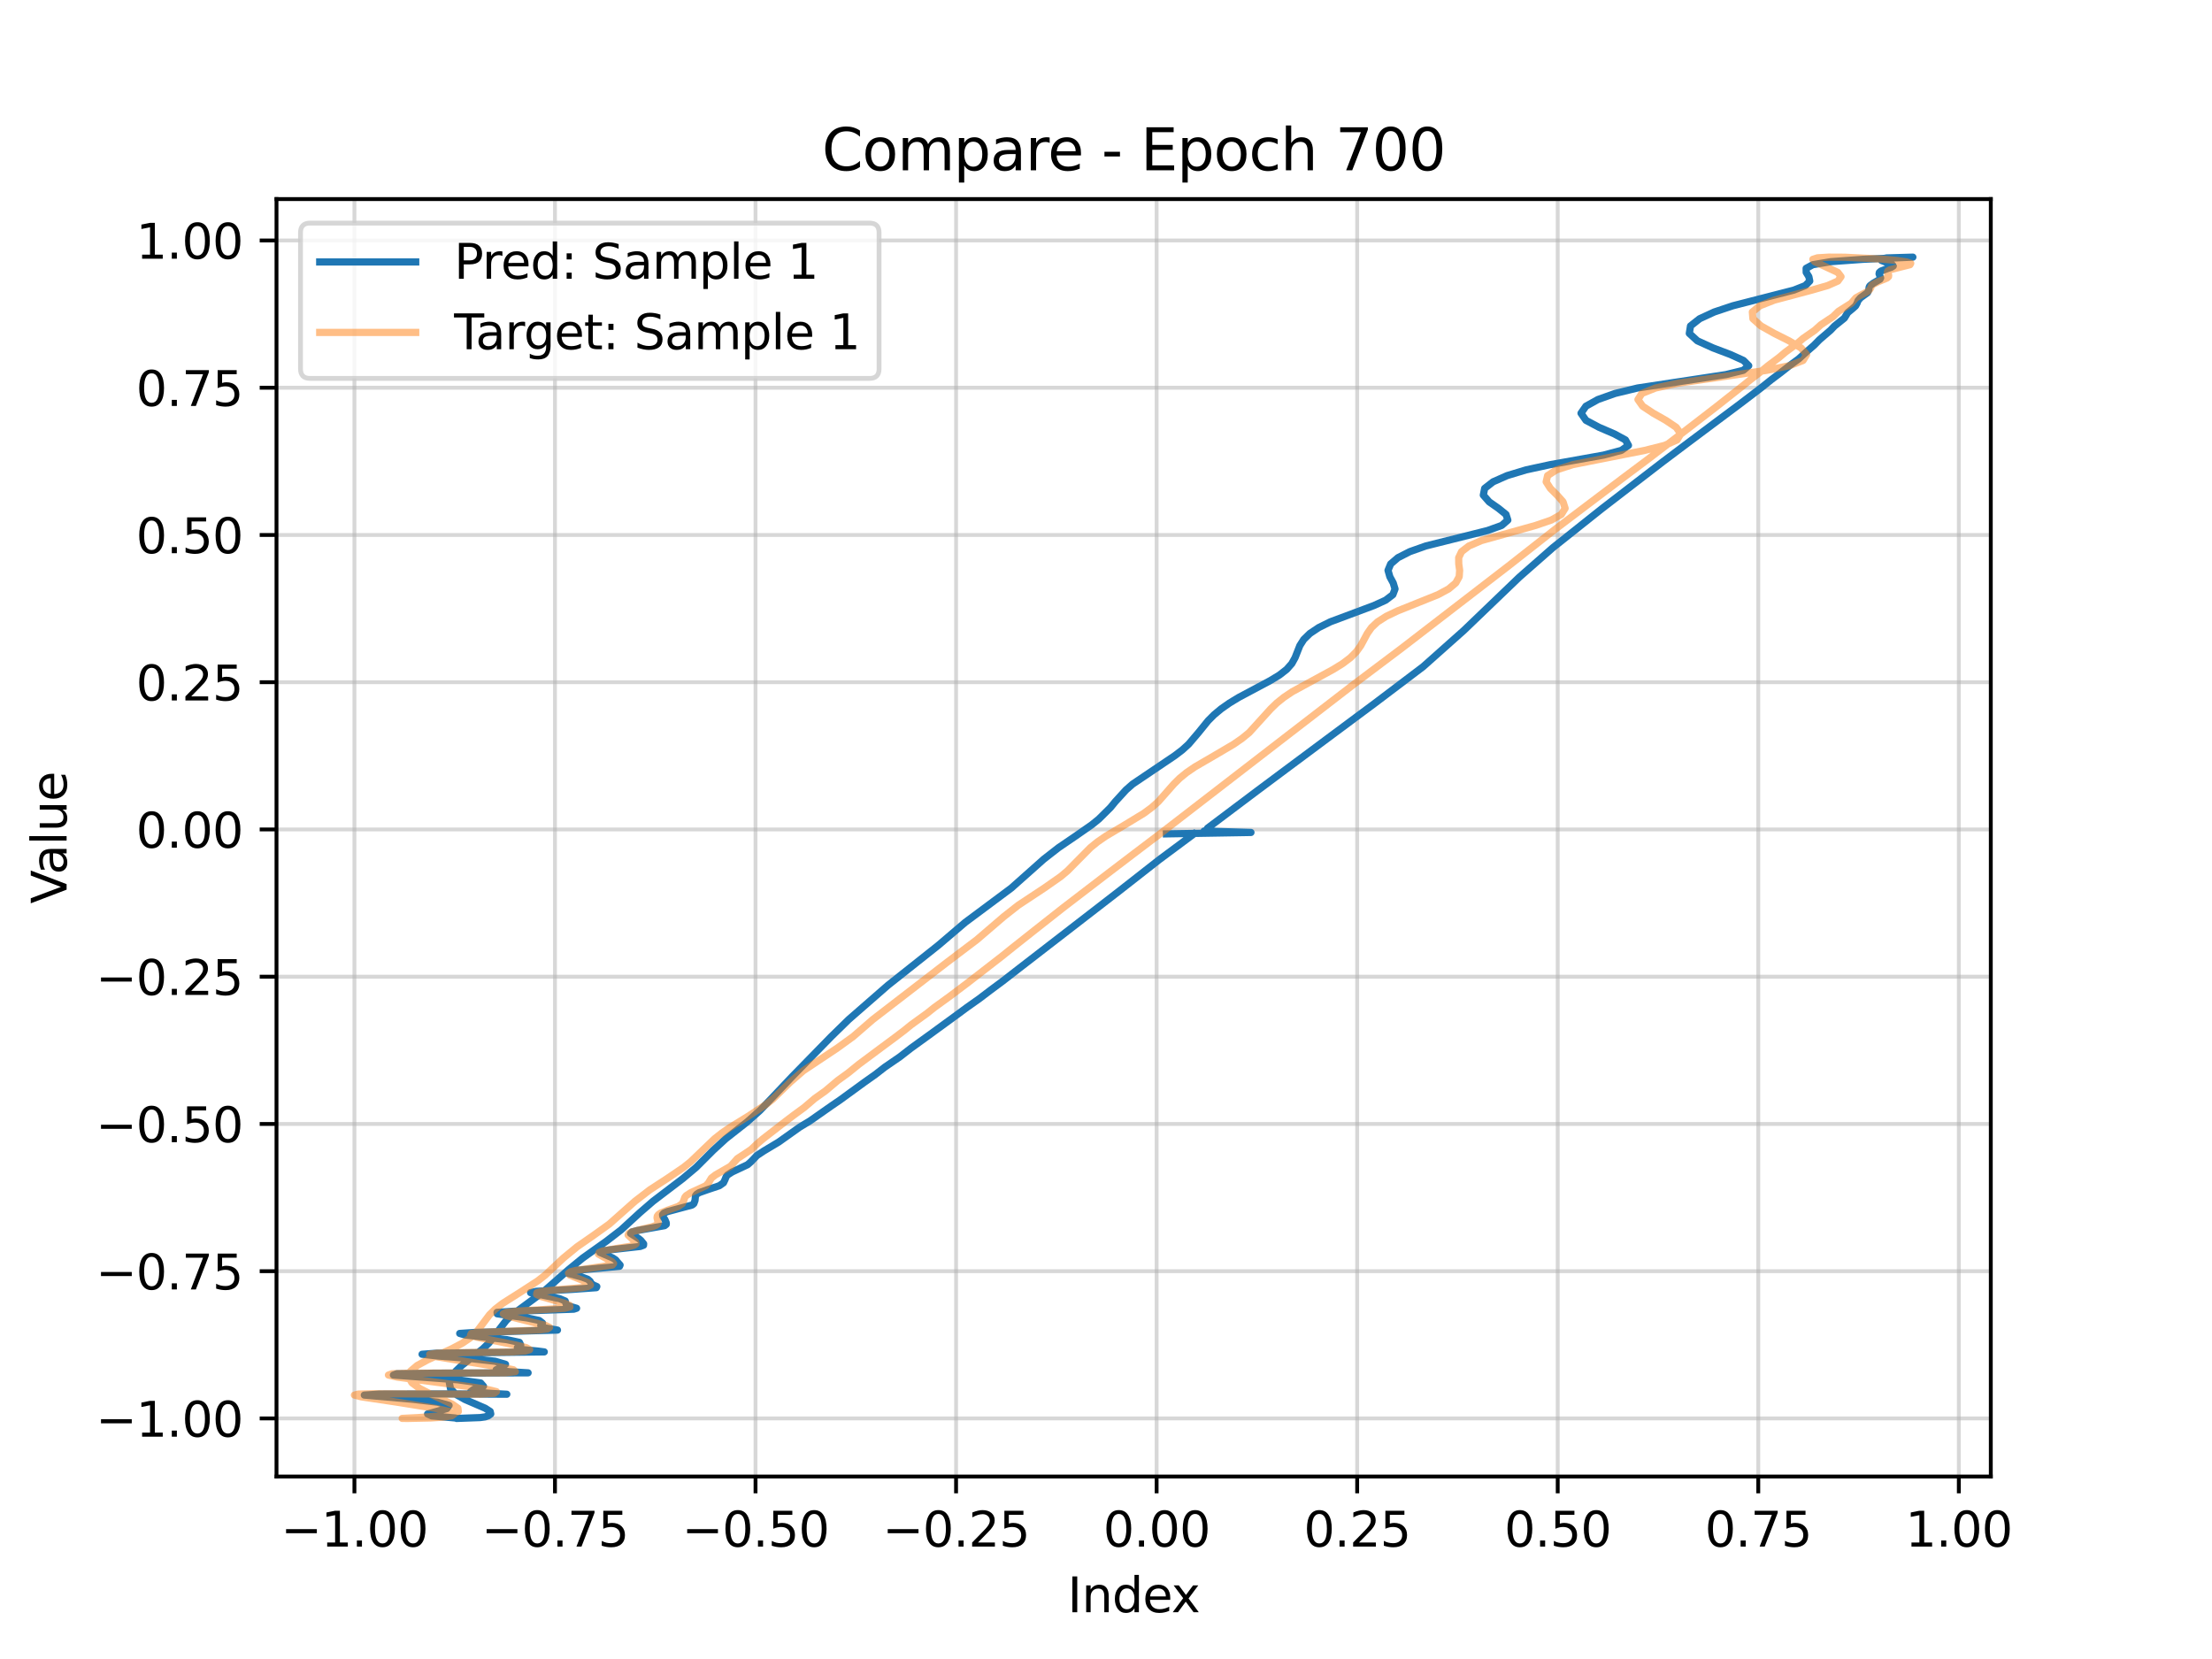 <?xml version="1.0" encoding="utf-8" standalone="no"?>
<!DOCTYPE svg PUBLIC "-//W3C//DTD SVG 1.1//EN"
  "http://www.w3.org/Graphics/SVG/1.1/DTD/svg11.dtd">
<svg xmlns:xlink="http://www.w3.org/1999/xlink" width="460.8pt" height="345.6pt" viewBox="0 0 460.8 345.6" xmlns="http://www.w3.org/2000/svg" version="1.1">
 <defs>
  <style type="text/css">*{stroke-linejoin: round; stroke-linecap: butt}</style>
 </defs>
 <g id="figure_1">
  <g id="patch_1">
   <path d="M 0 345.6 
L 460.8 345.6 
L 460.8 0 
L 0 0 
z
" style="fill: #ffffff"/>
  </g>
  <g id="axes_1">
   <g id="patch_2">
    <path d="M 57.6 307.584 
L 414.72 307.584 
L 414.72 41.472 
L 57.6 41.472 
z
" style="fill: #ffffff"/>
   </g>
   <g id="matplotlib.axis_1">
    <g id="xtick_1">
     <g id="line2d_1">
      <path d="M 73.833 307.584 
L 73.833 41.472 
" clip-path="url(#p7ef2792b55)" style="fill: none; stroke: #b0b0b0; stroke-opacity: 0.5; stroke-width: 0.8; stroke-linecap: square"/>
     </g>
     <g id="line2d_2">
      <defs>
       <path id="ma26bc59252" d="M 0 0 
L 0 3.5 
" style="stroke: #000000; stroke-width: 0.8"/>
      </defs>
      <g>
       <use xlink:href="#ma26bc59252" x="73.833" y="307.584" style="stroke: #000000; stroke-width: 0.8"/>
      </g>
     </g>
     <g id="text_1">
      <!-- −1.00 -->
      <g transform="translate(58.51 322.182) scale(0.1 -0.1)">
       <defs>
        <path id="DejaVuSans-2212" d="M 678 2272 
L 4684 2272 
L 4684 1741 
L 678 1741 
L 678 2272 
z
" transform="scale(0.016)"/>
        <path id="DejaVuSans-31" d="M 794 531 
L 1825 531 
L 1825 4091 
L 703 3866 
L 703 4441 
L 1819 4666 
L 2450 4666 
L 2450 531 
L 3481 531 
L 3481 0 
L 794 0 
L 794 531 
z
" transform="scale(0.016)"/>
        <path id="DejaVuSans-2e" d="M 684 794 
L 1344 794 
L 1344 0 
L 684 0 
L 684 794 
z
" transform="scale(0.016)"/>
        <path id="DejaVuSans-30" d="M 2034 4250 
Q 1547 4250 1301 3770 
Q 1056 3291 1056 2328 
Q 1056 1369 1301 889 
Q 1547 409 2034 409 
Q 2525 409 2770 889 
Q 3016 1369 3016 2328 
Q 3016 3291 2770 3770 
Q 2525 4250 2034 4250 
z
M 2034 4750 
Q 2819 4750 3233 4129 
Q 3647 3509 3647 2328 
Q 3647 1150 3233 529 
Q 2819 -91 2034 -91 
Q 1250 -91 836 529 
Q 422 1150 422 2328 
Q 422 3509 836 4129 
Q 1250 4750 2034 4750 
z
" transform="scale(0.016)"/>
       </defs>
       <use xlink:href="#DejaVuSans-2212"/>
       <use xlink:href="#DejaVuSans-31" transform="translate(83.789 0)"/>
       <use xlink:href="#DejaVuSans-2e" transform="translate(147.412 0)"/>
       <use xlink:href="#DejaVuSans-30" transform="translate(179.199 0)"/>
       <use xlink:href="#DejaVuSans-30" transform="translate(242.822 0)"/>
      </g>
     </g>
    </g>
    <g id="xtick_2">
     <g id="line2d_3">
      <path d="M 115.611 307.584 
L 115.611 41.472 
" clip-path="url(#p7ef2792b55)" style="fill: none; stroke: #b0b0b0; stroke-opacity: 0.5; stroke-width: 0.8; stroke-linecap: square"/>
     </g>
     <g id="line2d_4">
      <g>
       <use xlink:href="#ma26bc59252" x="115.611" y="307.584" style="stroke: #000000; stroke-width: 0.8"/>
      </g>
     </g>
     <g id="text_2">
      <!-- −0.75 -->
      <g transform="translate(100.288 322.182) scale(0.1 -0.1)">
       <defs>
        <path id="DejaVuSans-37" d="M 525 4666 
L 3525 4666 
L 3525 4397 
L 1831 0 
L 1172 0 
L 2766 4134 
L 525 4134 
L 525 4666 
z
" transform="scale(0.016)"/>
        <path id="DejaVuSans-35" d="M 691 4666 
L 3169 4666 
L 3169 4134 
L 1269 4134 
L 1269 2991 
Q 1406 3038 1543 3061 
Q 1681 3084 1819 3084 
Q 2600 3084 3056 2656 
Q 3513 2228 3513 1497 
Q 3513 744 3044 326 
Q 2575 -91 1722 -91 
Q 1428 -91 1123 -41 
Q 819 9 494 109 
L 494 744 
Q 775 591 1075 516 
Q 1375 441 1709 441 
Q 2250 441 2565 725 
Q 2881 1009 2881 1497 
Q 2881 1984 2565 2268 
Q 2250 2553 1709 2553 
Q 1456 2553 1204 2497 
Q 953 2441 691 2322 
L 691 4666 
z
" transform="scale(0.016)"/>
       </defs>
       <use xlink:href="#DejaVuSans-2212"/>
       <use xlink:href="#DejaVuSans-30" transform="translate(83.789 0)"/>
       <use xlink:href="#DejaVuSans-2e" transform="translate(147.412 0)"/>
       <use xlink:href="#DejaVuSans-37" transform="translate(179.199 0)"/>
       <use xlink:href="#DejaVuSans-35" transform="translate(242.822 0)"/>
      </g>
     </g>
    </g>
    <g id="xtick_3">
     <g id="line2d_5">
      <path d="M 157.389 307.584 
L 157.389 41.472 
" clip-path="url(#p7ef2792b55)" style="fill: none; stroke: #b0b0b0; stroke-opacity: 0.5; stroke-width: 0.8; stroke-linecap: square"/>
     </g>
     <g id="line2d_6">
      <g>
       <use xlink:href="#ma26bc59252" x="157.389" y="307.584" style="stroke: #000000; stroke-width: 0.8"/>
      </g>
     </g>
     <g id="text_3">
      <!-- −0.50 -->
      <g transform="translate(142.066 322.182) scale(0.1 -0.1)">
       <use xlink:href="#DejaVuSans-2212"/>
       <use xlink:href="#DejaVuSans-30" transform="translate(83.789 0)"/>
       <use xlink:href="#DejaVuSans-2e" transform="translate(147.412 0)"/>
       <use xlink:href="#DejaVuSans-35" transform="translate(179.199 0)"/>
       <use xlink:href="#DejaVuSans-30" transform="translate(242.822 0)"/>
      </g>
     </g>
    </g>
    <g id="xtick_4">
     <g id="line2d_7">
      <path d="M 199.167 307.584 
L 199.167 41.472 
" clip-path="url(#p7ef2792b55)" style="fill: none; stroke: #b0b0b0; stroke-opacity: 0.5; stroke-width: 0.8; stroke-linecap: square"/>
     </g>
     <g id="line2d_8">
      <g>
       <use xlink:href="#ma26bc59252" x="199.167" y="307.584" style="stroke: #000000; stroke-width: 0.8"/>
      </g>
     </g>
     <g id="text_4">
      <!-- −0.25 -->
      <g transform="translate(183.844 322.182) scale(0.1 -0.1)">
       <defs>
        <path id="DejaVuSans-32" d="M 1228 531 
L 3431 531 
L 3431 0 
L 469 0 
L 469 531 
Q 828 903 1448 1529 
Q 2069 2156 2228 2338 
Q 2531 2678 2651 2914 
Q 2772 3150 2772 3378 
Q 2772 3750 2511 3984 
Q 2250 4219 1831 4219 
Q 1534 4219 1204 4116 
Q 875 4013 500 3803 
L 500 4441 
Q 881 4594 1212 4672 
Q 1544 4750 1819 4750 
Q 2544 4750 2975 4387 
Q 3406 4025 3406 3419 
Q 3406 3131 3298 2873 
Q 3191 2616 2906 2266 
Q 2828 2175 2409 1742 
Q 1991 1309 1228 531 
z
" transform="scale(0.016)"/>
       </defs>
       <use xlink:href="#DejaVuSans-2212"/>
       <use xlink:href="#DejaVuSans-30" transform="translate(83.789 0)"/>
       <use xlink:href="#DejaVuSans-2e" transform="translate(147.412 0)"/>
       <use xlink:href="#DejaVuSans-32" transform="translate(179.199 0)"/>
       <use xlink:href="#DejaVuSans-35" transform="translate(242.822 0)"/>
      </g>
     </g>
    </g>
    <g id="xtick_5">
     <g id="line2d_9">
      <path d="M 240.945 307.584 
L 240.945 41.472 
" clip-path="url(#p7ef2792b55)" style="fill: none; stroke: #b0b0b0; stroke-opacity: 0.5; stroke-width: 0.8; stroke-linecap: square"/>
     </g>
     <g id="line2d_10">
      <g>
       <use xlink:href="#ma26bc59252" x="240.945" y="307.584" style="stroke: #000000; stroke-width: 0.8"/>
      </g>
     </g>
     <g id="text_5">
      <!-- 0.00 -->
      <g transform="translate(229.812 322.182) scale(0.1 -0.1)">
       <use xlink:href="#DejaVuSans-30"/>
       <use xlink:href="#DejaVuSans-2e" transform="translate(63.623 0)"/>
       <use xlink:href="#DejaVuSans-30" transform="translate(95.41 0)"/>
       <use xlink:href="#DejaVuSans-30" transform="translate(159.033 0)"/>
      </g>
     </g>
    </g>
    <g id="xtick_6">
     <g id="line2d_11">
      <path d="M 282.723 307.584 
L 282.723 41.472 
" clip-path="url(#p7ef2792b55)" style="fill: none; stroke: #b0b0b0; stroke-opacity: 0.5; stroke-width: 0.8; stroke-linecap: square"/>
     </g>
     <g id="line2d_12">
      <g>
       <use xlink:href="#ma26bc59252" x="282.723" y="307.584" style="stroke: #000000; stroke-width: 0.8"/>
      </g>
     </g>
     <g id="text_6">
      <!-- 0.25 -->
      <g transform="translate(271.591 322.182) scale(0.1 -0.1)">
       <use xlink:href="#DejaVuSans-30"/>
       <use xlink:href="#DejaVuSans-2e" transform="translate(63.623 0)"/>
       <use xlink:href="#DejaVuSans-32" transform="translate(95.41 0)"/>
       <use xlink:href="#DejaVuSans-35" transform="translate(159.033 0)"/>
      </g>
     </g>
    </g>
    <g id="xtick_7">
     <g id="line2d_13">
      <path d="M 324.501 307.584 
L 324.501 41.472 
" clip-path="url(#p7ef2792b55)" style="fill: none; stroke: #b0b0b0; stroke-opacity: 0.5; stroke-width: 0.8; stroke-linecap: square"/>
     </g>
     <g id="line2d_14">
      <g>
       <use xlink:href="#ma26bc59252" x="324.501" y="307.584" style="stroke: #000000; stroke-width: 0.8"/>
      </g>
     </g>
     <g id="text_7">
      <!-- 0.50 -->
      <g transform="translate(313.369 322.182) scale(0.1 -0.1)">
       <use xlink:href="#DejaVuSans-30"/>
       <use xlink:href="#DejaVuSans-2e" transform="translate(63.623 0)"/>
       <use xlink:href="#DejaVuSans-35" transform="translate(95.41 0)"/>
       <use xlink:href="#DejaVuSans-30" transform="translate(159.033 0)"/>
      </g>
     </g>
    </g>
    <g id="xtick_8">
     <g id="line2d_15">
      <path d="M 366.28 307.584 
L 366.28 41.472 
" clip-path="url(#p7ef2792b55)" style="fill: none; stroke: #b0b0b0; stroke-opacity: 0.5; stroke-width: 0.8; stroke-linecap: square"/>
     </g>
     <g id="line2d_16">
      <g>
       <use xlink:href="#ma26bc59252" x="366.28" y="307.584" style="stroke: #000000; stroke-width: 0.8"/>
      </g>
     </g>
     <g id="text_8">
      <!-- 0.75 -->
      <g transform="translate(355.147 322.182) scale(0.1 -0.1)">
       <use xlink:href="#DejaVuSans-30"/>
       <use xlink:href="#DejaVuSans-2e" transform="translate(63.623 0)"/>
       <use xlink:href="#DejaVuSans-37" transform="translate(95.41 0)"/>
       <use xlink:href="#DejaVuSans-35" transform="translate(159.033 0)"/>
      </g>
     </g>
    </g>
    <g id="xtick_9">
     <g id="line2d_17">
      <path d="M 408.058 307.584 
L 408.058 41.472 
" clip-path="url(#p7ef2792b55)" style="fill: none; stroke: #b0b0b0; stroke-opacity: 0.5; stroke-width: 0.8; stroke-linecap: square"/>
     </g>
     <g id="line2d_18">
      <g>
       <use xlink:href="#ma26bc59252" x="408.058" y="307.584" style="stroke: #000000; stroke-width: 0.8"/>
      </g>
     </g>
     <g id="text_9">
      <!-- 1.00 -->
      <g transform="translate(396.925 322.182) scale(0.1 -0.1)">
       <use xlink:href="#DejaVuSans-31"/>
       <use xlink:href="#DejaVuSans-2e" transform="translate(63.623 0)"/>
       <use xlink:href="#DejaVuSans-30" transform="translate(95.41 0)"/>
       <use xlink:href="#DejaVuSans-30" transform="translate(159.033 0)"/>
      </g>
     </g>
    </g>
    <g id="text_10">
     <!-- Index -->
     <g transform="translate(222.394 335.861) scale(0.1 -0.1)">
      <defs>
       <path id="DejaVuSans-49" d="M 628 4666 
L 1259 4666 
L 1259 0 
L 628 0 
L 628 4666 
z
" transform="scale(0.016)"/>
       <path id="DejaVuSans-6e" d="M 3513 2113 
L 3513 0 
L 2938 0 
L 2938 2094 
Q 2938 2591 2744 2837 
Q 2550 3084 2163 3084 
Q 1697 3084 1428 2787 
Q 1159 2491 1159 1978 
L 1159 0 
L 581 0 
L 581 3500 
L 1159 3500 
L 1159 2956 
Q 1366 3272 1645 3428 
Q 1925 3584 2291 3584 
Q 2894 3584 3203 3211 
Q 3513 2838 3513 2113 
z
" transform="scale(0.016)"/>
       <path id="DejaVuSans-64" d="M 2906 2969 
L 2906 4863 
L 3481 4863 
L 3481 0 
L 2906 0 
L 2906 525 
Q 2725 213 2448 61 
Q 2172 -91 1784 -91 
Q 1150 -91 751 415 
Q 353 922 353 1747 
Q 353 2572 751 3078 
Q 1150 3584 1784 3584 
Q 2172 3584 2448 3432 
Q 2725 3281 2906 2969 
z
M 947 1747 
Q 947 1113 1208 752 
Q 1469 391 1925 391 
Q 2381 391 2643 752 
Q 2906 1113 2906 1747 
Q 2906 2381 2643 2742 
Q 2381 3103 1925 3103 
Q 1469 3103 1208 2742 
Q 947 2381 947 1747 
z
" transform="scale(0.016)"/>
       <path id="DejaVuSans-65" d="M 3597 1894 
L 3597 1613 
L 953 1613 
Q 991 1019 1311 708 
Q 1631 397 2203 397 
Q 2534 397 2845 478 
Q 3156 559 3463 722 
L 3463 178 
Q 3153 47 2828 -22 
Q 2503 -91 2169 -91 
Q 1331 -91 842 396 
Q 353 884 353 1716 
Q 353 2575 817 3079 
Q 1281 3584 2069 3584 
Q 2775 3584 3186 3129 
Q 3597 2675 3597 1894 
z
M 3022 2063 
Q 3016 2534 2758 2815 
Q 2500 3097 2075 3097 
Q 1594 3097 1305 2825 
Q 1016 2553 972 2059 
L 3022 2063 
z
" transform="scale(0.016)"/>
       <path id="DejaVuSans-78" d="M 3513 3500 
L 2247 1797 
L 3578 0 
L 2900 0 
L 1881 1375 
L 863 0 
L 184 0 
L 1544 1831 
L 300 3500 
L 978 3500 
L 1906 2253 
L 2834 3500 
L 3513 3500 
z
" transform="scale(0.016)"/>
      </defs>
      <use xlink:href="#DejaVuSans-49"/>
      <use xlink:href="#DejaVuSans-6e" transform="translate(29.492 0)"/>
      <use xlink:href="#DejaVuSans-64" transform="translate(92.871 0)"/>
      <use xlink:href="#DejaVuSans-65" transform="translate(156.348 0)"/>
      <use xlink:href="#DejaVuSans-78" transform="translate(216.121 0)"/>
     </g>
    </g>
   </g>
   <g id="matplotlib.axis_2">
    <g id="ytick_1">
     <g id="line2d_19">
      <path d="M 57.6 295.488 
L 414.72 295.488 
" clip-path="url(#p7ef2792b55)" style="fill: none; stroke: #b0b0b0; stroke-opacity: 0.5; stroke-width: 0.8; stroke-linecap: square"/>
     </g>
     <g id="line2d_20">
      <defs>
       <path id="m43c9618c17" d="M 0 0 
L -3.5 0 
" style="stroke: #000000; stroke-width: 0.8"/>
      </defs>
      <g>
       <use xlink:href="#m43c9618c17" x="57.6" y="295.488" style="stroke: #000000; stroke-width: 0.8"/>
      </g>
     </g>
     <g id="text_11">
      <!-- −1.00 -->
      <g transform="translate(19.955 299.287) scale(0.1 -0.1)">
       <use xlink:href="#DejaVuSans-2212"/>
       <use xlink:href="#DejaVuSans-31" transform="translate(83.789 0)"/>
       <use xlink:href="#DejaVuSans-2e" transform="translate(147.412 0)"/>
       <use xlink:href="#DejaVuSans-30" transform="translate(179.199 0)"/>
       <use xlink:href="#DejaVuSans-30" transform="translate(242.822 0)"/>
      </g>
     </g>
    </g>
    <g id="ytick_2">
     <g id="line2d_21">
      <path d="M 57.6 264.814 
L 414.72 264.814 
" clip-path="url(#p7ef2792b55)" style="fill: none; stroke: #b0b0b0; stroke-opacity: 0.5; stroke-width: 0.8; stroke-linecap: square"/>
     </g>
     <g id="line2d_22">
      <g>
       <use xlink:href="#m43c9618c17" x="57.6" y="264.814" style="stroke: #000000; stroke-width: 0.8"/>
      </g>
     </g>
     <g id="text_12">
      <!-- −0.75 -->
      <g transform="translate(19.955 268.613) scale(0.1 -0.1)">
       <use xlink:href="#DejaVuSans-2212"/>
       <use xlink:href="#DejaVuSans-30" transform="translate(83.789 0)"/>
       <use xlink:href="#DejaVuSans-2e" transform="translate(147.412 0)"/>
       <use xlink:href="#DejaVuSans-37" transform="translate(179.199 0)"/>
       <use xlink:href="#DejaVuSans-35" transform="translate(242.822 0)"/>
      </g>
     </g>
    </g>
    <g id="ytick_3">
     <g id="line2d_23">
      <path d="M 57.6 234.139 
L 414.72 234.139 
" clip-path="url(#p7ef2792b55)" style="fill: none; stroke: #b0b0b0; stroke-opacity: 0.5; stroke-width: 0.8; stroke-linecap: square"/>
     </g>
     <g id="line2d_24">
      <g>
       <use xlink:href="#m43c9618c17" x="57.6" y="234.139" style="stroke: #000000; stroke-width: 0.8"/>
      </g>
     </g>
     <g id="text_13">
      <!-- −0.50 -->
      <g transform="translate(19.955 237.939) scale(0.1 -0.1)">
       <use xlink:href="#DejaVuSans-2212"/>
       <use xlink:href="#DejaVuSans-30" transform="translate(83.789 0)"/>
       <use xlink:href="#DejaVuSans-2e" transform="translate(147.412 0)"/>
       <use xlink:href="#DejaVuSans-35" transform="translate(179.199 0)"/>
       <use xlink:href="#DejaVuSans-30" transform="translate(242.822 0)"/>
      </g>
     </g>
    </g>
    <g id="ytick_4">
     <g id="line2d_25">
      <path d="M 57.6 203.465 
L 414.72 203.465 
" clip-path="url(#p7ef2792b55)" style="fill: none; stroke: #b0b0b0; stroke-opacity: 0.5; stroke-width: 0.8; stroke-linecap: square"/>
     </g>
     <g id="line2d_26">
      <g>
       <use xlink:href="#m43c9618c17" x="57.6" y="203.465" style="stroke: #000000; stroke-width: 0.8"/>
      </g>
     </g>
     <g id="text_14">
      <!-- −0.25 -->
      <g transform="translate(19.955 207.264) scale(0.1 -0.1)">
       <use xlink:href="#DejaVuSans-2212"/>
       <use xlink:href="#DejaVuSans-30" transform="translate(83.789 0)"/>
       <use xlink:href="#DejaVuSans-2e" transform="translate(147.412 0)"/>
       <use xlink:href="#DejaVuSans-32" transform="translate(179.199 0)"/>
       <use xlink:href="#DejaVuSans-35" transform="translate(242.822 0)"/>
      </g>
     </g>
    </g>
    <g id="ytick_5">
     <g id="line2d_27">
      <path d="M 57.6 172.791 
L 414.72 172.791 
" clip-path="url(#p7ef2792b55)" style="fill: none; stroke: #b0b0b0; stroke-opacity: 0.5; stroke-width: 0.8; stroke-linecap: square"/>
     </g>
     <g id="line2d_28">
      <g>
       <use xlink:href="#m43c9618c17" x="57.6" y="172.791" style="stroke: #000000; stroke-width: 0.8"/>
      </g>
     </g>
     <g id="text_15">
      <!-- 0.00 -->
      <g transform="translate(28.334 176.59) scale(0.1 -0.1)">
       <use xlink:href="#DejaVuSans-30"/>
       <use xlink:href="#DejaVuSans-2e" transform="translate(63.623 0)"/>
       <use xlink:href="#DejaVuSans-30" transform="translate(95.41 0)"/>
       <use xlink:href="#DejaVuSans-30" transform="translate(159.033 0)"/>
      </g>
     </g>
    </g>
    <g id="ytick_6">
     <g id="line2d_29">
      <path d="M 57.6 142.117 
L 414.72 142.117 
" clip-path="url(#p7ef2792b55)" style="fill: none; stroke: #b0b0b0; stroke-opacity: 0.5; stroke-width: 0.8; stroke-linecap: square"/>
     </g>
     <g id="line2d_30">
      <g>
       <use xlink:href="#m43c9618c17" x="57.6" y="142.117" style="stroke: #000000; stroke-width: 0.8"/>
      </g>
     </g>
     <g id="text_16">
      <!-- 0.25 -->
      <g transform="translate(28.334 145.916) scale(0.1 -0.1)">
       <use xlink:href="#DejaVuSans-30"/>
       <use xlink:href="#DejaVuSans-2e" transform="translate(63.623 0)"/>
       <use xlink:href="#DejaVuSans-32" transform="translate(95.41 0)"/>
       <use xlink:href="#DejaVuSans-35" transform="translate(159.033 0)"/>
      </g>
     </g>
    </g>
    <g id="ytick_7">
     <g id="line2d_31">
      <path d="M 57.6 111.442 
L 414.72 111.442 
" clip-path="url(#p7ef2792b55)" style="fill: none; stroke: #b0b0b0; stroke-opacity: 0.5; stroke-width: 0.8; stroke-linecap: square"/>
     </g>
     <g id="line2d_32">
      <g>
       <use xlink:href="#m43c9618c17" x="57.6" y="111.442" style="stroke: #000000; stroke-width: 0.8"/>
      </g>
     </g>
     <g id="text_17">
      <!-- 0.50 -->
      <g transform="translate(28.334 115.242) scale(0.1 -0.1)">
       <use xlink:href="#DejaVuSans-30"/>
       <use xlink:href="#DejaVuSans-2e" transform="translate(63.623 0)"/>
       <use xlink:href="#DejaVuSans-35" transform="translate(95.41 0)"/>
       <use xlink:href="#DejaVuSans-30" transform="translate(159.033 0)"/>
      </g>
     </g>
    </g>
    <g id="ytick_8">
     <g id="line2d_33">
      <path d="M 57.6 80.768 
L 414.72 80.768 
" clip-path="url(#p7ef2792b55)" style="fill: none; stroke: #b0b0b0; stroke-opacity: 0.5; stroke-width: 0.8; stroke-linecap: square"/>
     </g>
     <g id="line2d_34">
      <g>
       <use xlink:href="#m43c9618c17" x="57.6" y="80.768" style="stroke: #000000; stroke-width: 0.8"/>
      </g>
     </g>
     <g id="text_18">
      <!-- 0.75 -->
      <g transform="translate(28.334 84.567) scale(0.1 -0.1)">
       <use xlink:href="#DejaVuSans-30"/>
       <use xlink:href="#DejaVuSans-2e" transform="translate(63.623 0)"/>
       <use xlink:href="#DejaVuSans-37" transform="translate(95.41 0)"/>
       <use xlink:href="#DejaVuSans-35" transform="translate(159.033 0)"/>
      </g>
     </g>
    </g>
    <g id="ytick_9">
     <g id="line2d_35">
      <path d="M 57.6 50.094 
L 414.72 50.094 
" clip-path="url(#p7ef2792b55)" style="fill: none; stroke: #b0b0b0; stroke-opacity: 0.5; stroke-width: 0.8; stroke-linecap: square"/>
     </g>
     <g id="line2d_36">
      <g>
       <use xlink:href="#m43c9618c17" x="57.6" y="50.094" style="stroke: #000000; stroke-width: 0.8"/>
      </g>
     </g>
     <g id="text_19">
      <!-- 1.00 -->
      <g transform="translate(28.334 53.893) scale(0.1 -0.1)">
       <use xlink:href="#DejaVuSans-31"/>
       <use xlink:href="#DejaVuSans-2e" transform="translate(63.623 0)"/>
       <use xlink:href="#DejaVuSans-30" transform="translate(95.41 0)"/>
       <use xlink:href="#DejaVuSans-30" transform="translate(159.033 0)"/>
      </g>
     </g>
    </g>
    <g id="text_20">
     <!-- Value -->
     <g transform="translate(13.875 188.259) rotate(-90) scale(0.1 -0.1)">
      <defs>
       <path id="DejaVuSans-56" d="M 1831 0 
L 50 4666 
L 709 4666 
L 2188 738 
L 3669 4666 
L 4325 4666 
L 2547 0 
L 1831 0 
z
" transform="scale(0.016)"/>
       <path id="DejaVuSans-61" d="M 2194 1759 
Q 1497 1759 1228 1600 
Q 959 1441 959 1056 
Q 959 750 1161 570 
Q 1363 391 1709 391 
Q 2188 391 2477 730 
Q 2766 1069 2766 1631 
L 2766 1759 
L 2194 1759 
z
M 3341 1997 
L 3341 0 
L 2766 0 
L 2766 531 
Q 2569 213 2275 61 
Q 1981 -91 1556 -91 
Q 1019 -91 701 211 
Q 384 513 384 1019 
Q 384 1609 779 1909 
Q 1175 2209 1959 2209 
L 2766 2209 
L 2766 2266 
Q 2766 2663 2505 2880 
Q 2244 3097 1772 3097 
Q 1472 3097 1187 3025 
Q 903 2953 641 2809 
L 641 3341 
Q 956 3463 1253 3523 
Q 1550 3584 1831 3584 
Q 2591 3584 2966 3190 
Q 3341 2797 3341 1997 
z
" transform="scale(0.016)"/>
       <path id="DejaVuSans-6c" d="M 603 4863 
L 1178 4863 
L 1178 0 
L 603 0 
L 603 4863 
z
" transform="scale(0.016)"/>
       <path id="DejaVuSans-75" d="M 544 1381 
L 544 3500 
L 1119 3500 
L 1119 1403 
Q 1119 906 1312 657 
Q 1506 409 1894 409 
Q 2359 409 2629 706 
Q 2900 1003 2900 1516 
L 2900 3500 
L 3475 3500 
L 3475 0 
L 2900 0 
L 2900 538 
Q 2691 219 2414 64 
Q 2138 -91 1772 -91 
Q 1169 -91 856 284 
Q 544 659 544 1381 
z
M 1991 3584 
L 1991 3584 
z
" transform="scale(0.016)"/>
      </defs>
      <use xlink:href="#DejaVuSans-56"/>
      <use xlink:href="#DejaVuSans-61" transform="translate(60.658 0)"/>
      <use xlink:href="#DejaVuSans-6c" transform="translate(121.938 0)"/>
      <use xlink:href="#DejaVuSans-75" transform="translate(149.721 0)"/>
      <use xlink:href="#DejaVuSans-65" transform="translate(213.1 0)"/>
     </g>
    </g>
   </g>
   <g id="line2d_37">
    <path d="M 242.987 173.712 
L 260.598 173.416 
L 250.832 173.12 
L 251.824 172.824 
L 251.544 172.528 
L 261.794 164.816 
L 267.809 160.328 
L 277.504 153.113 
L 286.342 146.542 
L 296.461 138.883 
L 304.944 131.33 
L 316.486 120.248 
L 323.505 114.082 
L 333.762 105.921 
L 346.411 96.18 
L 351.697 92.204 
L 355.111 89.647 
L 362.371 84.223 
L 366.885 80.785 
L 369.038 79.061 
L 370.945 77.63 
L 372.763 76.194 
L 374.699 74.768 
L 376.594 73.052 
L 377.906 71.917 
L 379.023 70.775 
L 381.329 68.798 
L 382.137 67.944 
L 384.226 66.263 
L 384.908 65.13 
L 385.922 64.293 
L 386.541 63.74 
L 386.852 63.181 
L 387.066 62.614 
L 387.552 62.05 
L 389.054 60.952 
L 389.303 60.395 
L 389.372 59.827 
L 389.523 59.543 
L 390.264 58.986 
L 391.637 58.176 
L 391.774 57.903 
L 391.56 57.336 
L 391.444 57.046 
L 391.5 56.757 
L 391.822 56.475 
L 393.232 55.938 
L 394.003 55.679 
L 394.403 55.418 
L 394.184 55.146 
L 391.93 54.249 
L 391.855 53.963 
L 393.039 53.729 
L 398.487 53.568 
L 388.083 54.021 
L 381.407 54.506 
L 377.636 55.143 
L 376.251 55.901 
L 376.264 56.744 
L 376.82 57.636 
L 377.005 58.552 
L 376.088 59.484 
L 373.678 60.44 
L 360.994 63.696 
L 357.119 64.991 
L 354.06 66.401 
L 352.161 67.903 
L 351.913 69.453 
L 353.593 70.999 
L 356.867 72.483 
L 360.489 73.856 
L 363.203 75.09 
L 364.292 76.18 
L 363.151 77.147 
L 359.538 78.037 
L 341.138 80.826 
L 336.451 81.96 
L 332.871 83.23 
L 330.375 84.617 
L 329.354 86.08 
L 330.386 87.566 
L 333.107 89.016 
L 336.284 90.384 
L 338.603 91.641 
L 339.241 92.78 
L 337.763 93.822 
L 334.061 94.804 
L 322.943 96.791 
L 317.914 97.884 
L 313.96 99.078 
L 311.039 100.37 
L 309.282 101.738 
L 309.001 103.143 
L 310.218 104.541 
L 312.147 105.89 
L 313.729 107.163 
L 314.109 108.348 
L 312.833 109.456 
L 309.897 110.512 
L 297.025 113.736 
L 293.681 114.921 
L 291.223 116.175 
L 289.701 117.482 
L 289.151 118.814 
L 289.527 120.143 
L 290.23 121.44 
L 290.609 122.689 
L 290.157 123.883 
L 288.657 125.03 
L 286.201 126.148 
L 277.133 129.536 
L 274.727 130.729 
L 272.882 131.959 
L 271.594 133.217 
L 270.782 134.488 
L 269.787 137.01 
L 269.105 138.239 
L 268.046 139.441 
L 266.533 140.62 
L 264.619 141.782 
L 258.068 145.275 
L 256.105 146.466 
L 254.378 147.676 
L 252.908 148.902 
L 251.675 150.137 
L 249.672 152.607 
L 247.603 155.035 
L 246.293 156.228 
L 244.743 157.41 
L 235.949 163.341 
L 234.567 164.556 
L 232.334 167 
L 231.337 168.219 
L 228.905 170.629 
L 227.435 171.821 
L 224.033 174.191 
L 220.532 176.573 
L 217.441 178.98 
L 210.676 184.997 
L 201.063 192.157 
L 195.46 196.936 
L 184.957 205.27 
L 176.8 212.387 
L 173.157 215.947 
L 165.071 224.226 
L 160.573 228.974 
L 158.311 231.334 
L 155.69 233.682 
L 151.19 237.224 
L 148.592 239.609 
L 145.028 243.174 
L 142.235 245.524 
L 136.047 250.236 
L 133.287 252.622 
L 129.405 256.189 
L 126.354 258.542 
L 121.39 262.077 
L 118.49 264.453 
L 113.096 269.178 
L 106.699 273.889 
L 105.45 275.082 
L 103.617 277.467 
L 102.776 278.649 
L 101.808 279.818 
L 100.602 280.975 
L 96.186 284.451 
L 94.945 285.64 
L 94.037 286.85 
L 93.607 288.07 
L 93.847 289.279 
L 94.923 290.447 
L 96.854 291.538 
L 101.069 293.355 
L 102.119 294.034 
L 102.235 294.55 
L 101.76 294.917 
L 101.067 295.159 
L 100.01 295.307 
L 95.117 295.488 
L 95.184 295.465 
L 94.766 295.385 
L 89.91 294.947 
L 89.071 294.553 
L 93.091 293.434 
L 93.552 292.771 
L 91.162 292.105 
L 85.919 291.493 
L 75.895 290.621 
L 79 290.411 
L 94.348 290.373 
L 105.575 290.445 
L 102.152 290.257 
L 98.048 289.904 
L 98.728 289.396 
L 100.721 288.773 
L 100.132 288.096 
L 95.381 287.44 
L 81.955 286.448 
L 82.63 286.183 
L 90.412 286.066 
L 110.013 285.984 
L 106.027 285.745 
L 103.362 285.353 
L 104.396 284.825 
L 105.311 284.21 
L 103.154 283.571 
L 97.591 282.975 
L 91.16 282.479 
L 87.926 282.116 
L 90.966 281.891 
L 113.38 281.624 
L 111.991 281.445 
L 108.775 281.145 
L 107.78 280.725 
L 108.481 280.207 
L 108.213 279.636 
L 105.537 279.064 
L 96.899 278.107 
L 95.767 277.781 
L 99.04 277.56 
L 116.132 277.079 
L 112.962 276.522 
L 112.652 276.101 
L 113.008 275.607 
L 112.324 275.079 
L 109.864 274.558 
L 103.577 273.69 
L 103.54 273.385 
L 106.821 273.165 
L 119.533 272.729 
L 120.115 272.535 
L 118.013 271.916 
L 117.737 271.019 
L 116.564 270.529 
L 110.53 269.285 
L 111.705 269.005 
L 119.111 268.61 
L 124.224 268.249 
L 124.329 268.01 
L 123.636 267.71 
L 123.144 267.349 
L 122.94 266.936 
L 122.448 266.494 
L 121.263 266.049 
L 118.332 265.251 
L 118.263 264.927 
L 119.83 264.658 
L 129.059 263.797 
L 129.177 263.53 
L 128.569 262.855 
L 128.254 262.459 
L 127.624 262.047 
L 124.97 260.909 
L 125.518 260.606 
L 127.215 260.344 
L 133.376 259.657 
L 134.062 259.403 
L 134.084 259.113 
L 133.529 258.426 
L 133.089 258.047 
L 131.36 256.946 
L 131.64 256.63 
L 132.717 256.346 
L 138.442 255.333 
L 138.795 255.051 
L 138.797 254.744 
L 138.508 254.067 
L 138.064 253.361 
L 138.019 253.022 
L 138.309 252.702 
L 139.033 252.402 
L 144.182 251.03 
L 144.539 250.733 
L 144.781 250.094 
L 144.888 249.087 
L 145.142 248.763 
L 145.634 248.452 
L 147.298 247.864 
L 149.855 247.007 
L 150.716 246.398 
L 151.025 245.75 
L 151.288 245.09 
L 151.551 244.766 
L 152.531 244.139 
L 155.734 242.631 
L 156.447 242.004 
L 157.677 240.717 
L 159.104 239.772 
L 162.198 237.92 
L 166.634 234.77 
L 168.694 233.532 
L 173.187 230.384 
L 175.009 229.138 
L 180.147 225.395 
L 182.332 223.853 
L 184.325 222.305 
L 187.435 220.174 
L 189.797 218.338 
L 193.572 215.613 
L 196.882 213.196 
L 199.367 211.389 
L 201.406 209.879 
L 203.964 208.075 
L 206.365 206.253 
L 208.82 204.432 
L 212.369 201.678 
L 233.005 185.729 
L 241.478 179.095 
L 248.669 173.749 
L 248.669 173.749 
" clip-path="url(#p7ef2792b55)" style="fill: none; stroke: #1f77b4; stroke-width: 1.5; stroke-linecap: square"/>
   </g>
   <g id="line2d_38">
    <path d="M 241.637 173.712 
L 265.987 154.916 
L 282.216 142.401 
L 291.917 135.099 
L 314.243 117.899 
L 323.946 110.278 
L 338.436 99.313 
L 343.001 95.896 
L 349.327 91.067 
L 355.978 85.939 
L 357.828 84.508 
L 359.634 83.076 
L 361.45 81.643 
L 363.271 80.21 
L 364.69 79.061 
L 366.921 77.342 
L 368.313 76.194 
L 370.599 74.481 
L 371.963 73.336 
L 374.292 71.632 
L 375.625 70.491 
L 378.055 68.798 
L 379.315 67.662 
L 381.835 65.981 
L 382.997 64.849 
L 385.641 63.181 
L 386.614 62.05 
L 387.604 61.498 
L 389.182 60.675 
L 389.641 60.112 
L 389.869 59.543 
L 390.128 59.262 
L 391.191 58.715 
L 393.136 57.903 
L 393.418 57.622 
L 393.443 57.336 
L 393.171 56.757 
L 393.249 56.475 
L 393.699 56.202 
L 395.755 55.679 
L 397.88 55.146 
L 398.038 54.858 
L 397.147 54.555 
L 395.083 54.249 
L 391.975 53.963 
L 384.318 53.585 
L 380.95 53.568 
L 378.625 53.708 
L 377.652 54.021 
L 378.027 54.506 
L 382.846 56.744 
L 383.523 57.636 
L 382.859 58.552 
L 380.744 59.484 
L 377.428 60.44 
L 369.621 62.518 
L 366.62 63.696 
L 365.047 64.991 
L 365.165 66.401 
L 366.85 67.903 
L 369.61 69.453 
L 372.684 70.999 
L 375.198 72.483 
L 376.355 73.856 
L 375.603 75.09 
L 372.757 76.18 
L 368.036 77.147 
L 349.586 79.819 
L 344.89 80.826 
L 342.037 81.96 
L 341.212 83.23 
L 342.192 84.617 
L 344.399 86.08 
L 347.022 87.566 
L 349.185 89.016 
L 350.129 90.384 
L 349.367 91.641 
L 346.784 92.78 
L 342.65 93.822 
L 327.639 96.791 
L 324.229 97.884 
L 322.392 99.078 
L 322.095 100.37 
L 322.963 101.738 
L 324.373 103.143 
L 325.612 104.541 
L 326.045 105.89 
L 325.256 107.163 
L 323.14 108.348 
L 319.908 109.456 
L 308.587 112.619 
L 306.004 113.736 
L 304.467 114.921 
L 303.87 116.175 
L 303.887 117.482 
L 304.071 118.814 
L 303.975 120.143 
L 303.26 121.44 
L 301.771 122.689 
L 299.556 123.883 
L 293.924 126.148 
L 291.159 127.257 
L 288.8 128.381 
L 286.984 129.536 
L 285.707 130.729 
L 284.838 131.959 
L 283.477 134.488 
L 282.567 135.757 
L 281.317 137.01 
L 279.695 138.239 
L 277.751 139.441 
L 269.192 144.101 
L 267.444 145.275 
L 265.961 146.466 
L 264.712 147.676 
L 260.235 152.607 
L 258.744 153.828 
L 257.002 155.035 
L 252.962 157.41 
L 248.921 159.761 
L 247.191 160.943 
L 245.733 162.136 
L 244.522 163.341 
L 241.295 167 
L 239.925 168.219 
L 238.281 169.429 
L 234.349 171.821 
L 230.354 174.191 
L 228.634 175.379 
L 227.168 176.573 
L 224.784 178.98 
L 222.401 181.397 
L 220.965 182.602 
L 217.542 184.997 
L 212.137 188.569 
L 209.095 190.959 
L 203.522 195.746 
L 197.242 200.502 
L 181.821 212.387 
L 177.714 215.947 
L 174.444 218.317 
L 167.361 223.042 
L 164.631 225.412 
L 160.968 228.974 
L 159.473 230.156 
L 155.895 232.509 
L 152.085 234.858 
L 150.37 236.039 
L 148.867 237.224 
L 146.373 239.609 
L 143.896 241.991 
L 142.424 243.174 
L 138.966 245.524 
L 135.364 247.87 
L 132.289 250.236 
L 126.917 255.005 
L 123.621 257.367 
L 120.234 259.717 
L 117.363 262.077 
L 113.557 265.641 
L 112.036 266.825 
L 108.412 269.178 
L 104.708 271.523 
L 103.183 272.703 
L 101.976 273.889 
L 99.283 277.467 
L 98.028 278.649 
L 96.305 279.818 
L 94.11 280.975 
L 89.076 283.282 
L 86.923 284.451 
L 85.515 285.64 
L 85.12 286.85 
L 85.822 288.07 
L 87.483 289.279 
L 89.76 290.447 
L 94.201 292.517 
L 95.396 293.355 
L 95.478 294.034 
L 94.403 294.55 
L 92.367 294.917 
L 87.132 295.307 
L 83.785 295.477 
L 84.978 295.488 
L 89.761 295.385 
L 92.288 295.22 
L 94.081 294.947 
L 94.621 294.553 
L 93.602 294.041 
L 91.018 293.434 
L 82.738 292.105 
L 75.258 290.986 
L 73.833 290.621 
L 74.649 290.411 
L 77.752 290.341 
L 99.918 290.445 
L 102.936 290.257 
L 103.416 289.904 
L 101.331 289.396 
L 97.187 288.773 
L 82.753 286.874 
L 80.916 286.448 
L 81.654 286.183 
L 84.856 286.066 
L 105.362 285.984 
L 107.352 285.745 
L 106.967 285.353 
L 104.471 284.825 
L 89.991 282.479 
L 89.518 282.116 
L 91.058 281.891 
L 98.543 281.739 
L 106.849 281.624 
L 109.417 281.445 
L 110.343 281.145 
L 109.607 280.725 
L 107.519 280.207 
L 99.283 278.542 
L 98.025 278.107 
L 98.193 277.781 
L 99.792 277.56 
L 105.944 277.325 
L 112.226 277.079 
L 114.012 276.849 
L 114.478 276.522 
L 113.643 276.101 
L 109.424 275.079 
L 105.452 274.085 
L 104.835 273.69 
L 105.458 273.385 
L 107.243 273.165 
L 117.667 272.535 
L 118.718 272.267 
L 118.654 271.916 
L 117.621 271.492 
L 112.61 270.058 
L 111.783 269.637 
L 111.872 269.285 
L 112.899 269.005 
L 116.926 268.61 
L 121.154 268.249 
L 122.467 268.01 
L 122.994 267.71 
L 122.747 267.349 
L 121.892 266.936 
L 118.698 265.628 
L 118.427 265.251 
L 118.848 264.927 
L 119.936 264.658 
L 127.55 263.53 
L 127.82 263.215 
L 127.498 262.855 
L 124.675 261.255 
L 124.821 260.909 
L 125.549 260.606 
L 128.277 260.111 
L 131.155 259.657 
L 132.077 259.403 
L 132.497 259.113 
L 132.443 258.786 
L 130.851 257.293 
L 131.037 256.946 
L 131.623 256.63 
L 133.647 256.086 
L 135.77 255.592 
L 136.512 255.333 
L 136.955 255.051 
L 137.119 254.744 
L 136.958 254.067 
L 136.868 253.712 
L 136.913 253.361 
L 137.16 253.022 
L 137.624 252.702 
L 139.058 252.119 
L 141.316 251.312 
L 142.142 250.733 
L 142.428 250.094 
L 142.66 249.421 
L 142.926 249.087 
L 143.907 248.452 
L 147.059 247.007 
L 147.605 246.398 
L 148.189 245.42 
L 149.036 244.766 
L 152.206 242.937 
L 153.602 241.361 
L 155.074 240.398 
L 156.473 239.462 
L 157.783 238.231 
L 158.885 237.291 
L 163.729 233.532 
L 165.403 232.267 
L 167.55 230.695 
L 169.74 228.826 
L 171.951 227.256 
L 174.521 225.088 
L 176.656 223.542 
L 178.936 221.696 
L 183.856 218.035 
L 186.307 216.22 
L 188.311 214.703 
L 189.801 213.496 
L 193.126 211.086 
L 194.641 209.879 
L 197.966 207.467 
L 201.586 204.737 
L 208.7 199.218 
L 210.995 197.372 
L 213.331 195.525 
L 215.658 193.681 
L 221.493 189.084 
L 231.392 181.494 
L 236.892 177.309 
L 241.589 173.749 
L 241.589 173.749 
" clip-path="url(#p7ef2792b55)" style="fill: none; stroke: #ff7f0e; stroke-opacity: 0.5; stroke-width: 1.5; stroke-linecap: square"/>
   </g>
   <g id="patch_3">
    <path d="M 57.6 307.584 
L 57.6 41.472 
" style="fill: none; stroke: #000000; stroke-width: 0.8; stroke-linejoin: miter; stroke-linecap: square"/>
   </g>
   <g id="patch_4">
    <path d="M 414.72 307.584 
L 414.72 41.472 
" style="fill: none; stroke: #000000; stroke-width: 0.8; stroke-linejoin: miter; stroke-linecap: square"/>
   </g>
   <g id="patch_5">
    <path d="M 57.6 307.584 
L 414.72 307.584 
" style="fill: none; stroke: #000000; stroke-width: 0.8; stroke-linejoin: miter; stroke-linecap: square"/>
   </g>
   <g id="patch_6">
    <path d="M 57.6 41.472 
L 414.72 41.472 
" style="fill: none; stroke: #000000; stroke-width: 0.8; stroke-linejoin: miter; stroke-linecap: square"/>
   </g>
   <g id="text_21">
    <!-- Compare - Epoch 700 -->
    <g transform="translate(171.234 35.472) scale(0.12 -0.12)">
     <defs>
      <path id="DejaVuSans-43" d="M 4122 4306 
L 4122 3641 
Q 3803 3938 3442 4084 
Q 3081 4231 2675 4231 
Q 1875 4231 1450 3742 
Q 1025 3253 1025 2328 
Q 1025 1406 1450 917 
Q 1875 428 2675 428 
Q 3081 428 3442 575 
Q 3803 722 4122 1019 
L 4122 359 
Q 3791 134 3420 21 
Q 3050 -91 2638 -91 
Q 1578 -91 968 557 
Q 359 1206 359 2328 
Q 359 3453 968 4101 
Q 1578 4750 2638 4750 
Q 3056 4750 3426 4639 
Q 3797 4528 4122 4306 
z
" transform="scale(0.016)"/>
      <path id="DejaVuSans-6f" d="M 1959 3097 
Q 1497 3097 1228 2736 
Q 959 2375 959 1747 
Q 959 1119 1226 758 
Q 1494 397 1959 397 
Q 2419 397 2687 759 
Q 2956 1122 2956 1747 
Q 2956 2369 2687 2733 
Q 2419 3097 1959 3097 
z
M 1959 3584 
Q 2709 3584 3137 3096 
Q 3566 2609 3566 1747 
Q 3566 888 3137 398 
Q 2709 -91 1959 -91 
Q 1206 -91 779 398 
Q 353 888 353 1747 
Q 353 2609 779 3096 
Q 1206 3584 1959 3584 
z
" transform="scale(0.016)"/>
      <path id="DejaVuSans-6d" d="M 3328 2828 
Q 3544 3216 3844 3400 
Q 4144 3584 4550 3584 
Q 5097 3584 5394 3201 
Q 5691 2819 5691 2113 
L 5691 0 
L 5113 0 
L 5113 2094 
Q 5113 2597 4934 2840 
Q 4756 3084 4391 3084 
Q 3944 3084 3684 2787 
Q 3425 2491 3425 1978 
L 3425 0 
L 2847 0 
L 2847 2094 
Q 2847 2600 2669 2842 
Q 2491 3084 2119 3084 
Q 1678 3084 1418 2786 
Q 1159 2488 1159 1978 
L 1159 0 
L 581 0 
L 581 3500 
L 1159 3500 
L 1159 2956 
Q 1356 3278 1631 3431 
Q 1906 3584 2284 3584 
Q 2666 3584 2933 3390 
Q 3200 3197 3328 2828 
z
" transform="scale(0.016)"/>
      <path id="DejaVuSans-70" d="M 1159 525 
L 1159 -1331 
L 581 -1331 
L 581 3500 
L 1159 3500 
L 1159 2969 
Q 1341 3281 1617 3432 
Q 1894 3584 2278 3584 
Q 2916 3584 3314 3078 
Q 3713 2572 3713 1747 
Q 3713 922 3314 415 
Q 2916 -91 2278 -91 
Q 1894 -91 1617 61 
Q 1341 213 1159 525 
z
M 3116 1747 
Q 3116 2381 2855 2742 
Q 2594 3103 2138 3103 
Q 1681 3103 1420 2742 
Q 1159 2381 1159 1747 
Q 1159 1113 1420 752 
Q 1681 391 2138 391 
Q 2594 391 2855 752 
Q 3116 1113 3116 1747 
z
" transform="scale(0.016)"/>
      <path id="DejaVuSans-72" d="M 2631 2963 
Q 2534 3019 2420 3045 
Q 2306 3072 2169 3072 
Q 1681 3072 1420 2755 
Q 1159 2438 1159 1844 
L 1159 0 
L 581 0 
L 581 3500 
L 1159 3500 
L 1159 2956 
Q 1341 3275 1631 3429 
Q 1922 3584 2338 3584 
Q 2397 3584 2469 3576 
Q 2541 3569 2628 3553 
L 2631 2963 
z
" transform="scale(0.016)"/>
      <path id="DejaVuSans-20" transform="scale(0.016)"/>
      <path id="DejaVuSans-2d" d="M 313 2009 
L 1997 2009 
L 1997 1497 
L 313 1497 
L 313 2009 
z
" transform="scale(0.016)"/>
      <path id="DejaVuSans-45" d="M 628 4666 
L 3578 4666 
L 3578 4134 
L 1259 4134 
L 1259 2753 
L 3481 2753 
L 3481 2222 
L 1259 2222 
L 1259 531 
L 3634 531 
L 3634 0 
L 628 0 
L 628 4666 
z
" transform="scale(0.016)"/>
      <path id="DejaVuSans-63" d="M 3122 3366 
L 3122 2828 
Q 2878 2963 2633 3030 
Q 2388 3097 2138 3097 
Q 1578 3097 1268 2742 
Q 959 2388 959 1747 
Q 959 1106 1268 751 
Q 1578 397 2138 397 
Q 2388 397 2633 464 
Q 2878 531 3122 666 
L 3122 134 
Q 2881 22 2623 -34 
Q 2366 -91 2075 -91 
Q 1284 -91 818 406 
Q 353 903 353 1747 
Q 353 2603 823 3093 
Q 1294 3584 2113 3584 
Q 2378 3584 2631 3529 
Q 2884 3475 3122 3366 
z
" transform="scale(0.016)"/>
      <path id="DejaVuSans-68" d="M 3513 2113 
L 3513 0 
L 2938 0 
L 2938 2094 
Q 2938 2591 2744 2837 
Q 2550 3084 2163 3084 
Q 1697 3084 1428 2787 
Q 1159 2491 1159 1978 
L 1159 0 
L 581 0 
L 581 4863 
L 1159 4863 
L 1159 2956 
Q 1366 3272 1645 3428 
Q 1925 3584 2291 3584 
Q 2894 3584 3203 3211 
Q 3513 2838 3513 2113 
z
" transform="scale(0.016)"/>
     </defs>
     <use xlink:href="#DejaVuSans-43"/>
     <use xlink:href="#DejaVuSans-6f" transform="translate(69.824 0)"/>
     <use xlink:href="#DejaVuSans-6d" transform="translate(131.006 0)"/>
     <use xlink:href="#DejaVuSans-70" transform="translate(228.418 0)"/>
     <use xlink:href="#DejaVuSans-61" transform="translate(291.895 0)"/>
     <use xlink:href="#DejaVuSans-72" transform="translate(353.174 0)"/>
     <use xlink:href="#DejaVuSans-65" transform="translate(392.037 0)"/>
     <use xlink:href="#DejaVuSans-20" transform="translate(453.561 0)"/>
     <use xlink:href="#DejaVuSans-2d" transform="translate(485.348 0)"/>
     <use xlink:href="#DejaVuSans-20" transform="translate(521.432 0)"/>
     <use xlink:href="#DejaVuSans-45" transform="translate(553.219 0)"/>
     <use xlink:href="#DejaVuSans-70" transform="translate(616.402 0)"/>
     <use xlink:href="#DejaVuSans-6f" transform="translate(679.879 0)"/>
     <use xlink:href="#DejaVuSans-63" transform="translate(741.061 0)"/>
     <use xlink:href="#DejaVuSans-68" transform="translate(796.041 0)"/>
     <use xlink:href="#DejaVuSans-20" transform="translate(859.42 0)"/>
     <use xlink:href="#DejaVuSans-37" transform="translate(891.207 0)"/>
     <use xlink:href="#DejaVuSans-30" transform="translate(954.83 0)"/>
     <use xlink:href="#DejaVuSans-30" transform="translate(1018.453 0)"/>
    </g>
   </g>
   <g id="legend_1">
    <g id="patch_7">
     <path d="M 64.6 78.828 
L 181.128 78.828 
Q 183.128 78.828 183.128 76.828 
L 183.128 48.472 
Q 183.128 46.472 181.128 46.472 
L 64.6 46.472 
Q 62.6 46.472 62.6 48.472 
L 62.6 76.828 
Q 62.6 78.828 64.6 78.828 
z
" style="fill: #ffffff; opacity: 0.8; stroke: #cccccc; stroke-linejoin: miter"/>
    </g>
    <g id="line2d_39">
     <path d="M 66.6 54.57 
L 76.6 54.57 
L 86.6 54.57 
" style="fill: none; stroke: #1f77b4; stroke-width: 1.5; stroke-linecap: square"/>
    </g>
    <g id="text_22">
     <!-- Pred: Sample 1 -->
     <g transform="translate(94.6 58.07) scale(0.1 -0.1)">
      <defs>
       <path id="DejaVuSans-50" d="M 1259 4147 
L 1259 2394 
L 2053 2394 
Q 2494 2394 2734 2622 
Q 2975 2850 2975 3272 
Q 2975 3691 2734 3919 
Q 2494 4147 2053 4147 
L 1259 4147 
z
M 628 4666 
L 2053 4666 
Q 2838 4666 3239 4311 
Q 3641 3956 3641 3272 
Q 3641 2581 3239 2228 
Q 2838 1875 2053 1875 
L 1259 1875 
L 1259 0 
L 628 0 
L 628 4666 
z
" transform="scale(0.016)"/>
       <path id="DejaVuSans-3a" d="M 750 794 
L 1409 794 
L 1409 0 
L 750 0 
L 750 794 
z
M 750 3309 
L 1409 3309 
L 1409 2516 
L 750 2516 
L 750 3309 
z
" transform="scale(0.016)"/>
       <path id="DejaVuSans-53" d="M 3425 4513 
L 3425 3897 
Q 3066 4069 2747 4153 
Q 2428 4238 2131 4238 
Q 1616 4238 1336 4038 
Q 1056 3838 1056 3469 
Q 1056 3159 1242 3001 
Q 1428 2844 1947 2747 
L 2328 2669 
Q 3034 2534 3370 2195 
Q 3706 1856 3706 1288 
Q 3706 609 3251 259 
Q 2797 -91 1919 -91 
Q 1588 -91 1214 -16 
Q 841 59 441 206 
L 441 856 
Q 825 641 1194 531 
Q 1563 422 1919 422 
Q 2459 422 2753 634 
Q 3047 847 3047 1241 
Q 3047 1584 2836 1778 
Q 2625 1972 2144 2069 
L 1759 2144 
Q 1053 2284 737 2584 
Q 422 2884 422 3419 
Q 422 4038 858 4394 
Q 1294 4750 2059 4750 
Q 2388 4750 2728 4690 
Q 3069 4631 3425 4513 
z
" transform="scale(0.016)"/>
      </defs>
      <use xlink:href="#DejaVuSans-50"/>
      <use xlink:href="#DejaVuSans-72" transform="translate(58.553 0)"/>
      <use xlink:href="#DejaVuSans-65" transform="translate(97.416 0)"/>
      <use xlink:href="#DejaVuSans-64" transform="translate(158.939 0)"/>
      <use xlink:href="#DejaVuSans-3a" transform="translate(222.416 0)"/>
      <use xlink:href="#DejaVuSans-20" transform="translate(256.107 0)"/>
      <use xlink:href="#DejaVuSans-53" transform="translate(287.895 0)"/>
      <use xlink:href="#DejaVuSans-61" transform="translate(351.371 0)"/>
      <use xlink:href="#DejaVuSans-6d" transform="translate(412.65 0)"/>
      <use xlink:href="#DejaVuSans-70" transform="translate(510.062 0)"/>
      <use xlink:href="#DejaVuSans-6c" transform="translate(573.539 0)"/>
      <use xlink:href="#DejaVuSans-65" transform="translate(601.322 0)"/>
      <use xlink:href="#DejaVuSans-20" transform="translate(662.846 0)"/>
      <use xlink:href="#DejaVuSans-31" transform="translate(694.633 0)"/>
     </g>
    </g>
    <g id="line2d_40">
     <path d="M 66.6 69.249 
L 76.6 69.249 
L 86.6 69.249 
" style="fill: none; stroke: #ff7f0e; stroke-opacity: 0.5; stroke-width: 1.5; stroke-linecap: square"/>
    </g>
    <g id="text_23">
     <!-- Target: Sample 1 -->
     <g transform="translate(94.6 72.749) scale(0.1 -0.1)">
      <defs>
       <path id="DejaVuSans-54" d="M -19 4666 
L 3928 4666 
L 3928 4134 
L 2272 4134 
L 2272 0 
L 1638 0 
L 1638 4134 
L -19 4134 
L -19 4666 
z
" transform="scale(0.016)"/>
       <path id="DejaVuSans-67" d="M 2906 1791 
Q 2906 2416 2648 2759 
Q 2391 3103 1925 3103 
Q 1463 3103 1205 2759 
Q 947 2416 947 1791 
Q 947 1169 1205 825 
Q 1463 481 1925 481 
Q 2391 481 2648 825 
Q 2906 1169 2906 1791 
z
M 3481 434 
Q 3481 -459 3084 -895 
Q 2688 -1331 1869 -1331 
Q 1566 -1331 1297 -1286 
Q 1028 -1241 775 -1147 
L 775 -588 
Q 1028 -725 1275 -790 
Q 1522 -856 1778 -856 
Q 2344 -856 2625 -561 
Q 2906 -266 2906 331 
L 2906 616 
Q 2728 306 2450 153 
Q 2172 0 1784 0 
Q 1141 0 747 490 
Q 353 981 353 1791 
Q 353 2603 747 3093 
Q 1141 3584 1784 3584 
Q 2172 3584 2450 3431 
Q 2728 3278 2906 2969 
L 2906 3500 
L 3481 3500 
L 3481 434 
z
" transform="scale(0.016)"/>
       <path id="DejaVuSans-74" d="M 1172 4494 
L 1172 3500 
L 2356 3500 
L 2356 3053 
L 1172 3053 
L 1172 1153 
Q 1172 725 1289 603 
Q 1406 481 1766 481 
L 2356 481 
L 2356 0 
L 1766 0 
Q 1100 0 847 248 
Q 594 497 594 1153 
L 594 3053 
L 172 3053 
L 172 3500 
L 594 3500 
L 594 4494 
L 1172 4494 
z
" transform="scale(0.016)"/>
      </defs>
      <use xlink:href="#DejaVuSans-54"/>
      <use xlink:href="#DejaVuSans-61" transform="translate(44.584 0)"/>
      <use xlink:href="#DejaVuSans-72" transform="translate(105.863 0)"/>
      <use xlink:href="#DejaVuSans-67" transform="translate(145.227 0)"/>
      <use xlink:href="#DejaVuSans-65" transform="translate(208.703 0)"/>
      <use xlink:href="#DejaVuSans-74" transform="translate(270.227 0)"/>
      <use xlink:href="#DejaVuSans-3a" transform="translate(309.436 0)"/>
      <use xlink:href="#DejaVuSans-20" transform="translate(343.127 0)"/>
      <use xlink:href="#DejaVuSans-53" transform="translate(374.914 0)"/>
      <use xlink:href="#DejaVuSans-61" transform="translate(438.391 0)"/>
      <use xlink:href="#DejaVuSans-6d" transform="translate(499.67 0)"/>
      <use xlink:href="#DejaVuSans-70" transform="translate(597.082 0)"/>
      <use xlink:href="#DejaVuSans-6c" transform="translate(660.559 0)"/>
      <use xlink:href="#DejaVuSans-65" transform="translate(688.342 0)"/>
      <use xlink:href="#DejaVuSans-20" transform="translate(749.865 0)"/>
      <use xlink:href="#DejaVuSans-31" transform="translate(781.652 0)"/>
     </g>
    </g>
   </g>
  </g>
 </g>
 <defs>
  <clipPath id="p7ef2792b55">
   <rect x="57.6" y="41.472" width="357.12" height="266.112"/>
  </clipPath>
 </defs>
</svg>
